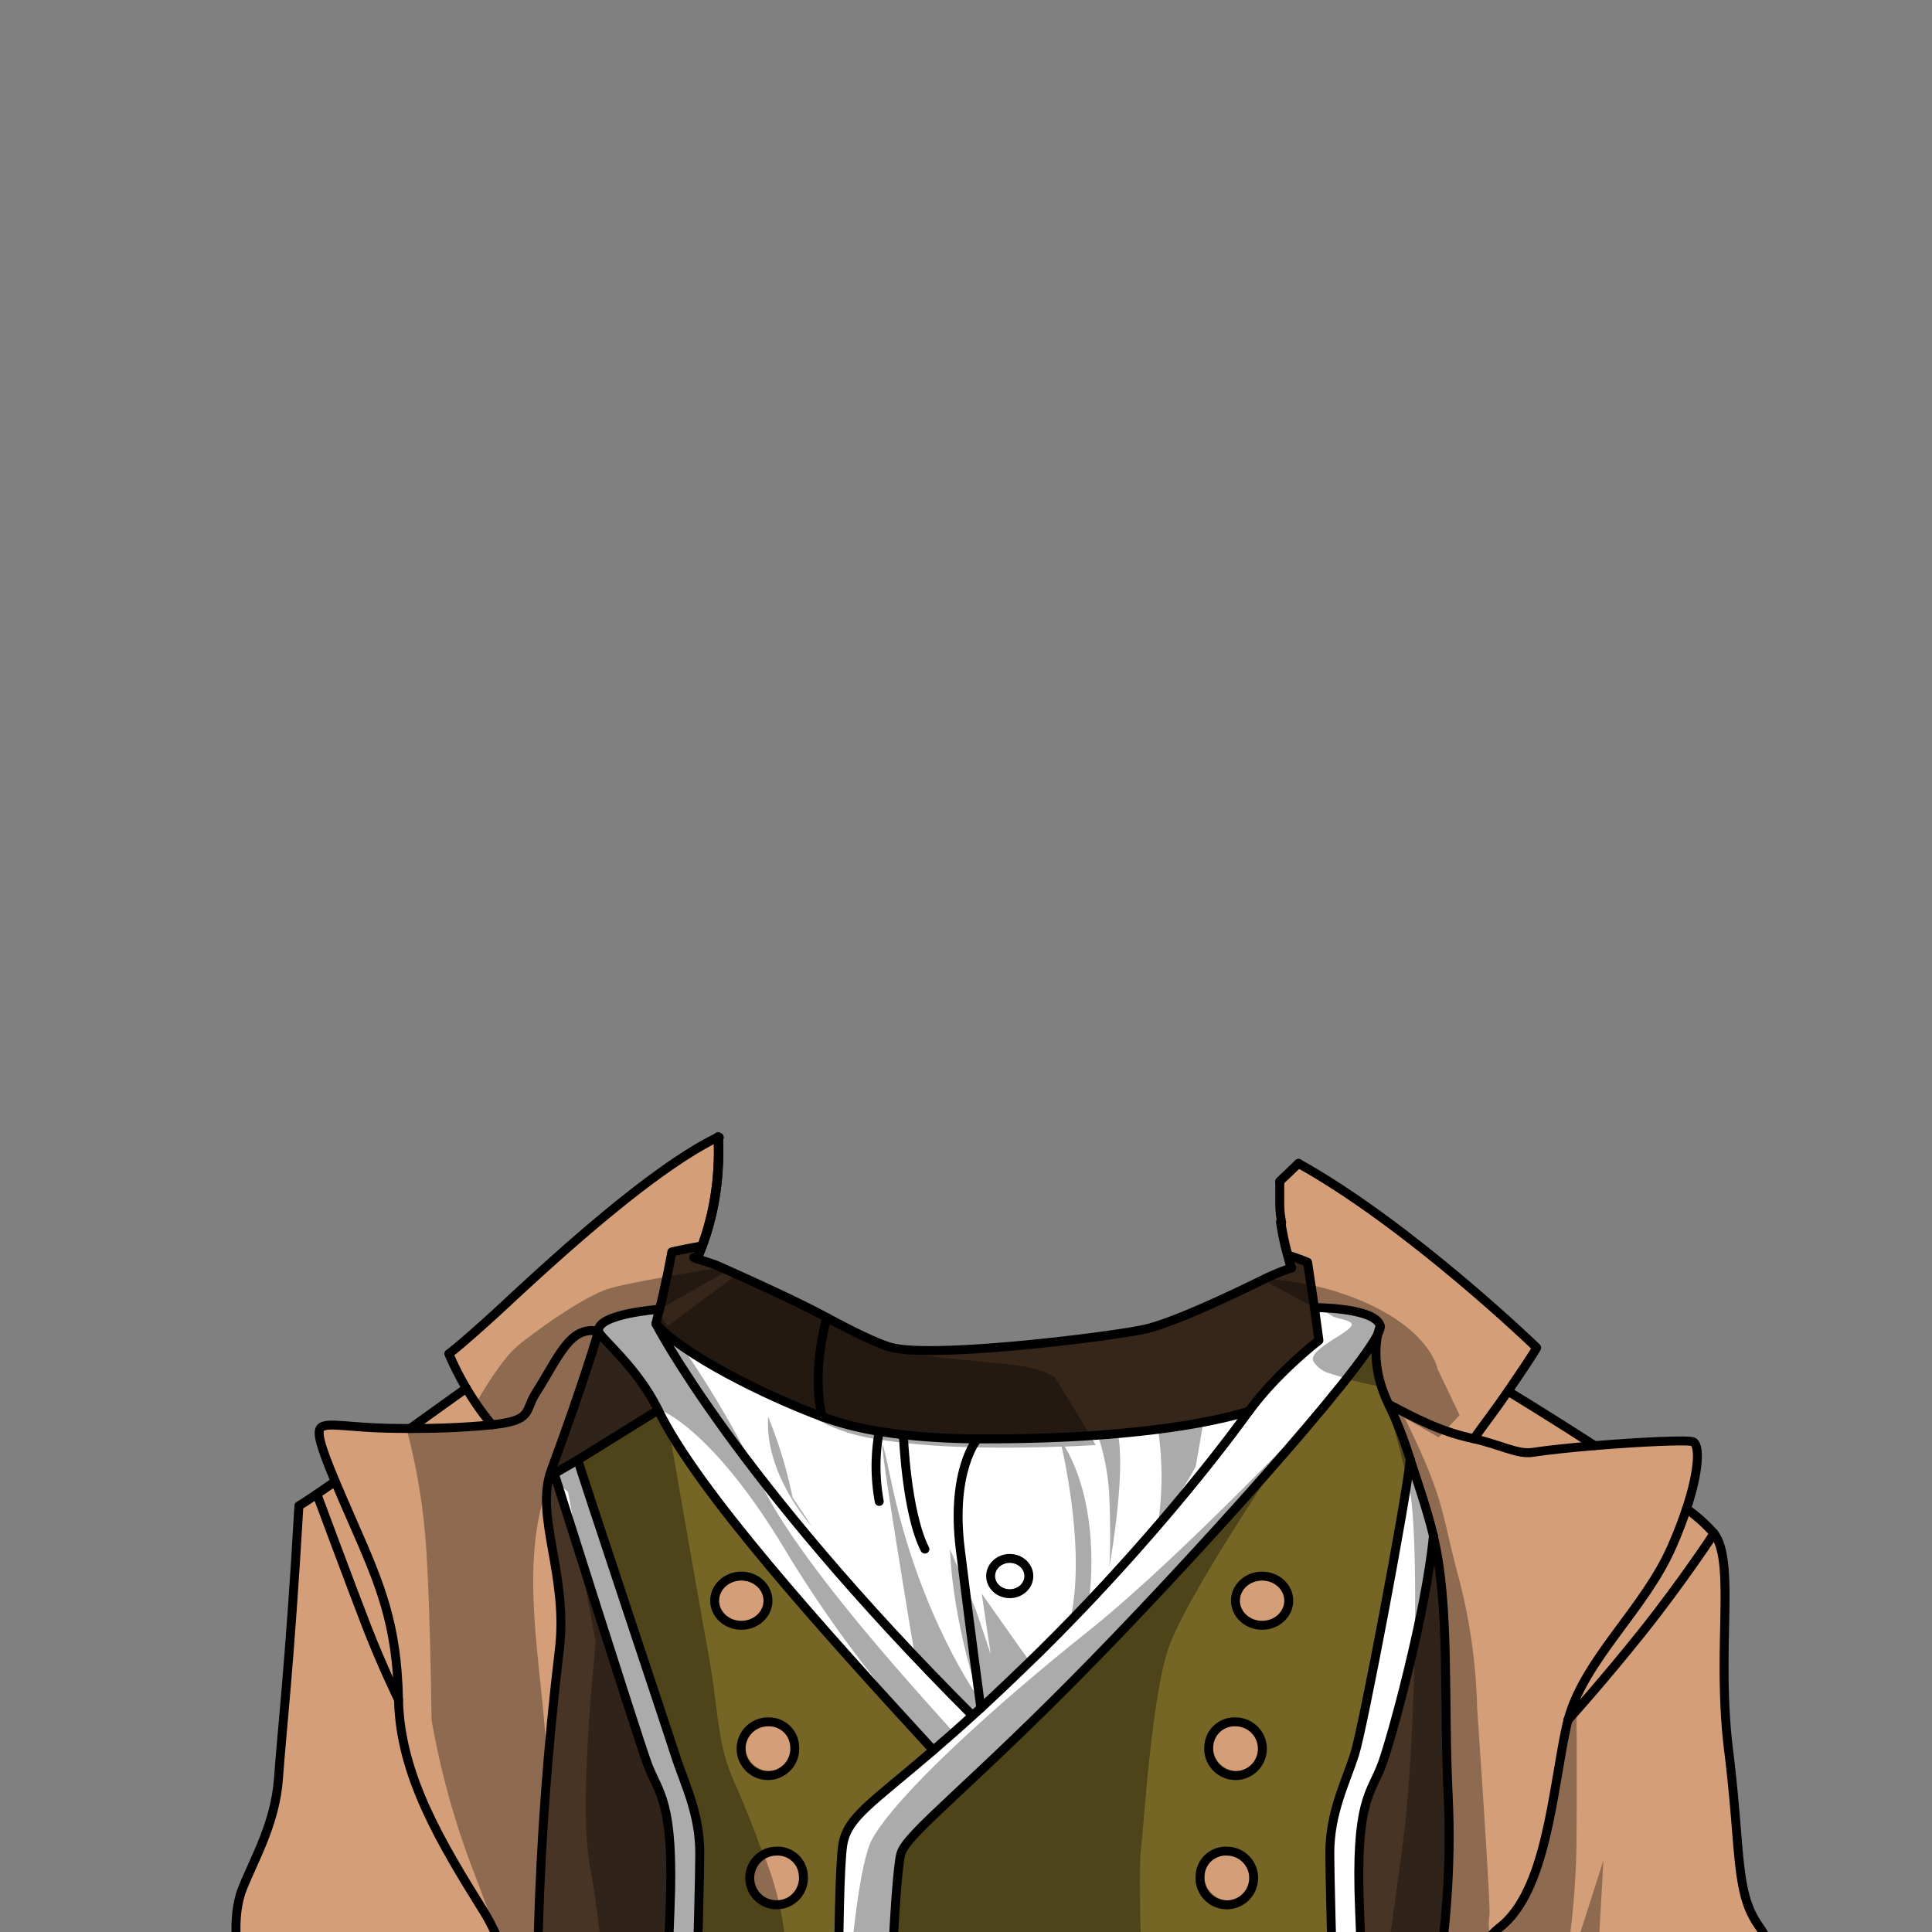 <svg xmlns="http://www.w3.org/2000/svg" xmlns:xlink="http://www.w3.org/1999/xlink" viewBox="0 0 432 432">
  <rect x="0" y="0" width="432" height="432" fill="#808080" stroke="none"/>
  <defs>
    <style>.GUNDAN_MONKEY_OUTFIT_MONKEY_OUTFIT_3_cls-1,.GUNDAN_MONKEY_OUTFIT_MONKEY_OUTFIT_3_cls-10,.GUNDAN_MONKEY_OUTFIT_MONKEY_OUTFIT_3_cls-11{fill:none;}.GUNDAN_MONKEY_OUTFIT_MONKEY_OUTFIT_3_cls-2{isolation:isolate;}.GUNDAN_MONKEY_OUTFIT_MONKEY_OUTFIT_3_cls-3{clip-path:url(#GUNDAN_MONKEY_OUTFIT_MONKEY_OUTFIT_3_clip-path);}.GUNDAN_MONKEY_OUTFIT_MONKEY_OUTFIT_3_cls-4{fill:#df9830;}.GUNDAN_MONKEY_OUTFIT_MONKEY_OUTFIT_3_cls-5{fill:#362519;}.GUNDAN_MONKEY_OUTFIT_MONKEY_OUTFIT_3_cls-6{fill:#fff;}.GUNDAN_MONKEY_OUTFIT_MONKEY_OUTFIT_3_cls-7{fill:#473425;}.GUNDAN_MONKEY_OUTFIT_MONKEY_OUTFIT_3_cls-8{fill:#756626;}.GUNDAN_MONKEY_OUTFIT_MONKEY_OUTFIT_3_cls-9{fill:#d49f78;}.GUNDAN_MONKEY_OUTFIT_MONKEY_OUTFIT_3_cls-10,.GUNDAN_MONKEY_OUTFIT_MONKEY_OUTFIT_3_cls-11{stroke:#000;stroke-linecap:round;stroke-linejoin:round;}.GUNDAN_MONKEY_OUTFIT_MONKEY_OUTFIT_3_cls-10{stroke-width:2px;}.GUNDAN_MONKEY_OUTFIT_MONKEY_OUTFIT_3_cls-11{stroke-width:2.09px;}.GUNDAN_MONKEY_OUTFIT_MONKEY_OUTFIT_3_cls-12{opacity:0.33;mix-blend-mode:multiply;}</style>
    <clipPath id="clip-path">
      <path class="GUNDAN_MONKEY_OUTFIT_MONKEY_OUTFIT_3_cls-1" d="M303.07,216.51a.8.8,0,0,1,.07.36.91.91,0,0,1-.65.82l-1.28.44c.07.9.15,1.73.26,2.51a65.28,65.28,0,0,1,9.95,6.19c.38.29,1.15.9,2,1.64.33.29.68.6,1,.91a.91.91,0,0,1,.11,1.15.89.89,0,0,1-.74.39h0a1,1,0,0,1-.35-.07,41.57,41.57,0,0,0-3.92-1.52l-.11,0c-.51-.17-1-.34-1.51-.48l-.44-.13-.52-.15a57.15,57.15,0,0,0-5.92-1.33l0,.14a146.6,146.6,0,0,0,15.83,6.06A102.31,102.31,0,0,0,329,236.46a66,66,0,0,0,11.45,1.17.89.89,0,0,1,.35,1.71,20.21,20.21,0,0,1-2.13.79A47.53,47.53,0,0,1,328.42,242l0,.14.26.1q.48.17,1,.39l.89.37.12,0,1,.42c.21.09.44.2.65.31s.71.33,1.08.53c1,.5,1.91,1,2.83,1.59l.13.08a4.53,4.53,0,0,1,.4.26l.71.46.6.41c.76.52,1.58,1.16,2.44,1.88l.15.12a3.76,3.76,0,0,1,.32.28c.34.29.72.64,1.09,1l.43.42c.11.1.21.21.31.32a3.5,3.5,0,0,1,.37.39c.17.17.35.36.52.56s.28.3.44.49c.73.86,1.39,1.73,2,2.64.16.22.32.46.47.71l.08.12.28.47a31.6,31.6,0,0,1,1.53,2.88c.09.23.18.43.3.68s.31.78.49,1.24l0,.11c.09.24.18.49.27.76,0,0,0,.08,0,.14s.14.84.26,2.06c1.19,1.64,2.28,3.3,3.24,4.94,9.54,16.31,11.44,39.67,4.73,58.13a55,55,0,0,1-17.93,25c-1.11.85-2.28,1.66-3.57,2.47a37.52,37.52,0,0,1-14.55,5.38q-.76.11-1.56.18h-.1l-.41,0c-.74.06-1.5.09-2.27.09h-.59c-.51,0-1,0-1.57-.05s-1.37-.09-2.15-.18a36.5,36.5,0,0,1-4.27-.79l-.13,0-.35-.1a40,40,0,0,1-12.72-5.89,51.47,51.47,0,0,1-16.93-20.07.89.89,0,0,1,.41-1.19.9.9,0,0,1,1.2.41A49.64,49.64,0,0,0,296.65,352a39.14,39.14,0,0,0,12.46,3c.67,0,1.37.08,2.08.08.4,0,.8,0,1.19,0l.63,0c8.33-.49,16.63-4.53,23.36-11.38a47.91,47.91,0,0,0,8.93-12.74,31.09,31.09,0,0,0,.55-11.57c-.07-.54-.16-1.08-.25-1.6a50.87,50.87,0,0,0-5.57-15.1,77.07,77.07,0,0,0-9.13-13.39l-.13.07c.5,1.57.91,3,1.24,4.45.25,1.06.47,2.18.68,3.34a51.32,51.32,0,0,1,.36,16.08v.16c-.14,1-.35,2.16-.63,3.42l-.06.27c-.07.29-.14.56-.21.83a1.05,1.05,0,0,1-.71.68s0,.08,0,.11v-.07l-.06-.06h-.07a.64.64,0,0,1-.24,0,.85.85,0,0,1-.54-.42.93.93,0,0,1-.06-.74c0-.18.09-.36.12-.55a29.65,29.65,0,0,0-2.19-7.72,44.57,44.57,0,0,0-5.79-9.54c-.85-1.11-1.71-2.15-2.53-3.1l-.45-.52a65.33,65.33,0,0,0-10.8-9.73,57,57,0,0,0-6.14-3.82l-.09.11a40.21,40.21,0,0,1,4.29,5.46c.31.47.6.94.88,1.43.05.07.2.37.2.37.13.23.26.47.39.74a20.07,20.07,0,0,1,.86,2,28,28,0,0,1,1.5,5.08,4.64,4.64,0,0,1,.11.65,12.65,12.65,0,0,1,.16,1.88c0,5.4-3.67,9.4-9.78,15.35a.89.89,0,0,1-1.25,0,.9.9,0,0,1,0-1.25,26.8,26.8,0,0,0,5.92-8.79,14.43,14.43,0,0,0,.26-9.92A18,18,0,0,0,305,293a20.63,20.63,0,0,0-1.35-2.2l-.06-.09c-.28-.39-.59-.81-.92-1.22a4.19,4.19,0,0,0-.26-.33,38.31,38.31,0,0,0-6.88-6.31,60.12,60.12,0,0,0-6.66-4.2l-.17-.09c-.85-.47-1.78-.95-3.12-1.62a48,48,0,0,1-7.57-1l-.14,0,.06.13c4.13,10.13,5.22,19.61,3.22,28.22a35.6,35.6,0,0,1-1,3.51,33.59,33.59,0,0,1-1.56,3.75.9.9,0,0,1-.81.5,1,1,0,0,1-.37-.08.89.89,0,0,1-.45-1.16,27.46,27.46,0,0,0,1.71-6.08c2.47-15.42-8-30.58-9.27-32.28l-.69-.5-.5-.43a2.76,2.76,0,0,1-.27-.23l-.18-.16c-.23-.23-.46-.46-.66-.68s-.47-.54-.68-.81a10.14,10.14,0,0,1-.83-1.27l-.05-.07-.06.06c-.84.68-1.6,1.25-2.37,1.77a32.27,32.27,0,0,1-4.89,2.82,22.79,22.79,0,0,1-9.63,2.3c-1.12,0-2.13,0-3-.06-1.71-.06-3.31-.18-4.76-.34a63.9,63.9,0,0,1-6.91-1.08A57.83,57.83,0,0,1,227.8,272c-1.65-.57-3.21-1.21-4.73-1.88a16.8,16.8,0,0,1-3.19,2.31c-1.5,1.66-14.59,16.65-11.49,32.24a24.17,24.17,0,0,0,2.11,6,.91.91,0,0,1-.36,1.19.86.86,0,0,1-.44.12.91.91,0,0,1-.77-.44,30,30,0,0,1-3.23-7.34c-2.47-8.58-1.12-18.09,4-28.26l.06-.13-.14,0a71.42,71.42,0,0,1-9.79,1.08,93.26,93.26,0,0,0-11.14,5.21c-.44.24-.87.48-1.29.73-5.55,3.26-9.51,6.68-11.79,10.17-4.42,6.77-2.28,13.86,6.35,21.07a.9.9,0,0,1,.12,1.24.94.94,0,0,1-.7.34.87.87,0,0,1-.55-.2c-11.48-9-14.79-12.78-10-23.08a21,21,0,0,1,1.82-3.08,40,40,0,0,1,6.59-7l-.08-.12a77,77,0,0,0-25.43,17.47,43.65,43.65,0,0,0-7.19,9.55,24.86,24.86,0,0,0-2.75,7.82l0,.08h0l-.09,0-.05.15a.78.78,0,0,1-.13.18.5.5,0,0,1-.07.08.85.85,0,0,1-.17.12l-.1.05-.16,0a.31.31,0,0,1-.15,0h-.07l-.12,0a1.09,1.09,0,0,1-.31-.13,1,1,0,0,1-.24-.23.92.92,0,0,1-.15-.3l-.06-.21a41.34,41.34,0,0,1-.35-19.73,47,47,0,0,1,2.59-8.32l-.12-.08a77.62,77.62,0,0,0-12,14,45.25,45.25,0,0,0-6.92,15.07c-.11.52-.22,1.05-.31,1.64a24.82,24.82,0,0,0,.68,11.42,49.09,49.09,0,0,0,12,13.42l0-.06,0,.14a50.32,50.32,0,0,0,29.08,10.72c.49,0,1,0,1.46,0a57.51,57.51,0,0,0,18.3-3.15,54.23,54.23,0,0,0,20.28-19.36.9.9,0,0,1,.77-.43.93.93,0,0,1,.46.12.88.88,0,0,1,.4.56.83.83,0,0,1-.1.67,56,56,0,0,1-21,20,57.78,57.78,0,0,1-9.55,4.19l-1.19.39-.33.1-.13,0c-1.57.48-3.18.88-4.78,1.21l-.7.13-.25.05-1,.17-.21,0c-.41.07-.85.15-1.28.2s-1.06.14-1.61.2l-1.41.13-.14,0h-.11c-1.16.09-2.31.14-3.42.15h-.54l-1.63,0-1,0-.47,0-1.77-.15c-.6-.05-1.19-.12-1.79-.2l-.15,0c-.52-.08-1.06-.15-1.6-.25l-1.09-.19-.2,0-.68-.14c-.52-.1-1.05-.22-1.56-.35l-.12,0a10.56,10.56,0,0,0-1.32-.26l.09-1.06h-.15v.06l-.22.86c-.55-.16-1.1-.32-1.65-.5s-1-.31-1.5-.49l-.28-.1-.43-.15-.36-.13-.66-.24-1.62-.65c-.46-.19-.93-.39-1.4-.61s-1.1-.49-1.65-.76l-.37-.18c-.57-.29-1.16-.59-1.74-.91l-.32-.18c-.3-.16-.61-.32-.9-.5-1-.6-2-1.17-2.86-1.75s-1.48-1-2.21-1.51c-.95-.67-1.91-1.41-2.93-2.25l-.79-.65-1.06-.94c-.55-.48-1.05-.94-1.53-1.41s-.77-.75-1.15-1.13l-.55-.57-.28-.3L120,342c-.17-.18-.34-.36-.49-.55l-.07-.07-.08-.12h0l-.07-.1c-.53-.59-1-1.18-1.5-1.79-.33-.39-.65-.8-1-1.22l-.11,0V338l-.09-.12c-.1-.13-.18-.25-.26-.37s-.42-.54-.63-.85l-.42-.59c-.36-.53-.73-1.08-1.07-1.62s-.64-1-1-1.54l-.18-.32c-.21-.36-.42-.71-.61-1.08-.08-.12-.38-.67-.38-.67a.53.53,0,0,1-.06-.13l-.33-.61-.16-.31-.21-.41-.06-.13c-.3-.59-.59-1.19-.86-1.8a58.17,58.17,0,0,1-4.92-26.72c0-1.19.16-2.47.31-3.9.2-1.68.42-3.17.69-4.55a57.78,57.78,0,0,1,9.82-23.09c.33-.45.66-.89,1-1.33s.55-.7.84-1.05.81-1,1.23-1.47l.94-1.09c.15-1.15.3-2,.31-2a.58.58,0,0,1,.06-.17c.2-.48.42-.95.65-1.42s.34-.68.55-1l0-.09a27.1,27.1,0,0,1,2-3c.17-.24.36-.48.55-.72.42-.54.9-1.1,1.52-1.77l.23-.24c.39-.41.81-.83,1.24-1.23.2-.2.43-.41.66-.61s.37-.32.58-.5c.45-.4.94-.78,1.43-1.16l.09-.07c.18-.14.37-.29.56-.42a47.75,47.75,0,0,1,10-5.54l1.34-.53.1,0,.57-.21.18-.07,1.15-.41.65-.21a6.48,6.48,0,0,1,.62-.2c.4-.14.81-.27,1.22-.39l.24-.07V242l-2-.15h-.16a65.83,65.83,0,0,1-10.46-1.64l-.15,0c-.87-.23-1.72-.49-2.5-.77a.89.89,0,0,1,.29-1.73,102.5,102.5,0,0,0,14.3-1.17c4.79-.71,9.89-1.75,15.15-3.07,6.34-1.6,13.15-3.69,19.69-6.06l0-.14c-1.43.18-3,.44-4.87.8a77.64,77.64,0,0,0-9.57,2.43l-.3.09h0l-1,.34a.87.87,0,0,1-.32.06.89.89,0,0,1-.52-1.6c1-.75,2-1.47,3-2.13a92.83,92.83,0,0,1,16.91-8.12l.22-.09-5.47-1.28a.88.88,0,0,1-.69-.84.89.89,0,0,1,.63-.88,34.73,34.73,0,0,1,9.14-1.07h1.09L139.5,117-6.93,133V442.5H445V120.86Z" />
    </clipPath>
  </defs>
  <g class="GUNDAN_MONKEY_OUTFIT_MONKEY_OUTFIT_3_cls-2">
    <g id="Outfit">
      <g class="GUNDAN_MONKEY_OUTFIT_MONKEY_OUTFIT_3_cls-3">
        <path class="GUNDAN_MONKEY_OUTFIT_MONKEY_OUTFIT_3_cls-4" d="M282.21,352.41a5.52,5.52,0,1,0,6,5.51A5.75,5.75,0,0,0,282.21,352.41Z" />
        <path class="GUNDAN_MONKEY_OUTFIT_MONKEY_OUTFIT_3_cls-4" d="M276.25,385a5.52,5.52,0,1,0,6,5.5A5.74,5.74,0,0,0,276.25,385Z" />
        <path class="GUNDAN_MONKEY_OUTFIT_MONKEY_OUTFIT_3_cls-4" d="M274.3,413.92a5.52,5.52,0,1,0,6,5.51A5.75,5.75,0,0,0,274.3,413.92Z" />
        <path class="GUNDAN_MONKEY_OUTFIT_MONKEY_OUTFIT_3_cls-4" d="M173.67,413.92a5.52,5.52,0,1,0,6,5.51A5.75,5.75,0,0,0,173.67,413.92Z" />
        <path class="GUNDAN_MONKEY_OUTFIT_MONKEY_OUTFIT_3_cls-4" d="M177.69,390.52a6,6,0,1,0-6,5.51A5.74,5.74,0,0,0,177.69,390.52Z" />
        <ellipse class="GUNDAN_MONKEY_OUTFIT_MONKEY_OUTFIT_3_cls-4" cx="165.76" cy="357.92" rx="5.96" ry="5.5" />
        <ellipse class="GUNDAN_MONKEY_OUTFIT_MONKEY_OUTFIT_3_cls-4" cx="225.78" cy="352.41" rx="4.27" ry="3.94" />
        <path class="GUNDAN_MONKEY_OUTFIT_MONKEY_OUTFIT_3_cls-5" d="M294.87,299.71s-9.45,7.27-15.61,15.81l-.59.18c-.13,0-.26.09-.4.12l-.43.13-.18.06-.28.07-.49.14-.79.22H276l-.79.2-.35.09h0l-.24.07-1.59.37-1.1.24c-.63.14-1.3.27-2,.41a2.41,2.41,0,0,0-.35.07l-.54.1-2.56.46-2.1.35-1.61.24-2.08.3-1.78.23c-1,.13-2.08.26-3.18.38-.35.05-.71.1-1.09.13-1.49.16-3.07.32-4.71.47h0l-4.21.33-2,.13-.22,0-1.41.08H242l-1,.07-.56,0-1.72.1-1.77.08c-3.61.16-7.48.27-11.59.31h-6.82a160.28,160.28,0,0,1-16.57-.92q-2.83-.33-5.39-.75a70.43,70.43,0,0,1-12.71-3.24h0c-1.27-.48-2.59-1-3.95-1.53l-.3-.12-.08,0h0l-.26-.11-.16-.07-1.62-.67c-.89-.37-1.78-.76-2.69-1.17s-1.81-.8-2.73-1.23h0c-2.28-1.05-4.56-2.17-6.79-3.31l-.68-.36-.25-.13-.73-.38c-.49-.26-1-.52-1.46-.79l-1.15-.63h0l-.25-.15-.22-.12-1.08-.62,0,0-.06,0s0,0-.05,0h0l0,0c-.36-.21-.72-.41-1.06-.62s-.39-.22-.58-.34l-.07-.05-.09-.06-.07,0c-.73-.44-1.45-.87-2.14-1.33-.13-.07-.25-.16-.38-.24l-.67-.44c-.26-.16-.5-.33-.76-.5l-1-.71c-.26-.17-.51-.35-.76-.54l-.06,0,0,0-.15-.11-1.06-.79h0s0,0,0,0h0c-.37-.3-.73-.59-1.07-.88l0,0,0,0c-.41-.35-.8-.69-1.17-1l-.57-.57,0,0-.24-.25,0,0h0l-.06-.07c-.12-.12-.23-.25-.34-.37v0h0c.14-.65.33-1.47.56-2.38.08-.29.16-.6.24-.91.38-1.43.76-3,1.11-4.59.06-.31.13-.62.2-.92s.12-.58.18-.85.14-.64.2-1c0,0,0-.05,0-.07.15-.68.27-1.32.38-1.9.41-2.06.67-3.49.67-3.49s2.31-.56,6.78-1.35c-.41,1.1-.81,2-1.16,2.81l4.14,1.39,1.31.58h0l1.49.66,1.93.87c5.48,2.46,14.49,6.61,20.15,9.67,5.44,2.93,10.9,5.64,14.24,6.64a1.1,1.1,0,0,0,.26.06c9.13,2.44,47.75-2.23,56.43-4.05,6.1-1.28,19.21-7.46,26.63-11.12l-.22-.12h.46c3.11-1.53,5.17-2.59,5.17-2.59l.9.09c-.3-1-.57-2-.8-2.86l.17,0,1,.33.87.3.93.33.09,0h0l0,0,.16,0c.79.3,1.17.47,1.17.47l.78,5.11.75,5Z" />
        <path class="GUNDAN_MONKEY_OUTFIT_MONKEY_OUTFIT_3_cls-6" d="M278.67,315.7c-.13,0-.26.09-.4.12l-.43.13-.18.06-.28.07-.49.14-.79.22H276l-.79.2-.12,0-.23.05h0l-.12,0-.12,0-1.59.37-1.1.24c-.63.14-1.3.27-2,.41l-.35.07-.54.1-2.56.46-2.1.35-1.61.24-2.08.3-1.78.23c-1,.13-2.08.26-3.18.38l-1.09.13c-1.49.16-3.07.32-4.71.47h0l-4.21.33-2,.13-.22,0-.56,0-.85,0H242l-1,.07-.56,0-1.72.1-1.77.08c-3.61.16-7.48.27-11.59.31h-6.82a160.28,160.28,0,0,1-16.57-.92q-2.83-.33-5.39-.75a70.43,70.43,0,0,1-12.71-3.24h0c-1.27-.48-2.59-1-3.95-1.53l-.37-.16h0l-.26-.11h0l-.16-.07-1.62-.67c-.89-.37-1.78-.76-2.69-1.17s-1.81-.8-2.73-1.23h0c-2.28-1.05-4.56-2.17-6.79-3.31l-.68-.37a1.42,1.42,0,0,1-.25-.12c-.25-.12-.49-.25-.73-.38-.49-.26-1-.52-1.46-.79l-1.15-.63h0c-.08-.05-.17-.09-.25-.15l-.22-.12-1.08-.62,0,0-.06,0s0,0-.05,0h0l0,0c-.36-.21-.72-.41-1.06-.62s-.39-.22-.58-.34l-.07-.05-.09-.06-.07,0c-.73-.44-1.45-.87-2.14-1.33-.13-.07-.25-.16-.38-.24l-.67-.44c-.26-.16-.5-.33-.76-.5l-1-.71c-.26-.17-.51-.35-.76-.54l-.06,0,0,0-.15-.11-1.06-.79h0l-.05,0c-.37-.3-.73-.59-1.07-.88l0,0,0,0c-.41-.35-.8-.69-1.17-1l-.57-.57,0,0-.24-.25,0,0h0l-.06-.07c-.12-.12-.23-.25-.34-.37h0c.07.14.36.7.89,1.63l.44.8,0,.06.3.5.31.55c.11.17.22.36.33.55v0l.37.62.79,1.31.08.12c.48.79,1,1.64,1.6,2.56.3.49.62,1,1,1.52l.37.58c1,1.56,2.16,3.29,3.44,5.17.53.78,1.08,1.58,1.66,2.41.32.47.66.95,1,1.44l1,1.48c.89,1.26,1.85,2.57,2.84,3.94.17.21.32.42.47.63l.6.82.62.82,1.25,1.69c.42.56.86,1.14,1.31,1.72l1.46,1.92h0l.16.21.89,1.15c.14.17.27.35.41.53l.05,0a.09.09,0,0,0,0,.05l.21.27.21.27.83,1.06c.41.53.83,1.06,1.25,1.58l.14.17.47.6.5.63c.56.7,1.11,1.39,1.69,2.09l.23.28c.09.12.19.23.29.35.74.93,1.51,1.87,2.3,2.82.16.19.31.39.47.57l.36.43,1.35,1.63c.87,1,1.74,2.08,2.64,3.14,1.33,1.55,2.69,3.14,4.1,4.76.59.68,1.2,1.38,1.83,2.08s1.23,1.41,1.86,2.12l1.1,1.23,1.43,1.6q4.59,5.12,9.72,10.55l.25.26.19.21c1.18,1.26,2.4,2.54,3.64,3.82.8.83,1.59,1.66,2.4,2.49q3.65,3.77,7.55,7.67l1.88-1.7c4-3.69,8.52-8,13.55-12.93,2.48-2.45,4.93-4.93,7.31-7.4.85-.88,1.7-1.76,2.53-2.64s1.68-1.76,2.49-2.64l2-2.11c.16-.18.32-.34.47-.52l2-2.21h0l.84-.93,1.64-1.81,1.61-1.81c1.14-1.27,2.24-2.53,3.33-3.79.67-.75,1.32-1.51,2-2.26l.88-1,1.48-1.72.38-.46c1.33-1.55,2.6-3.09,3.83-4.6.49-.58,1-1.15,1.42-1.72.25-.31.51-.62.76-.94,3.19-3.94,6.07-7.64,8.57-11,.16-.21.31-.42.48-.62s.3-.42.46-.62l1.93-2.66Zm-132-19.63h0v0Zm79.1,52.41a3.95,3.95,0,1,0,4.26,3.93A4.11,4.11,0,0,0,225.78,348.48Z" />
        <path class="GUNDAN_MONKEY_OUTFIT_MONKEY_OUTFIT_3_cls-6" d="M293.91,292.38l1,7.33s-9.46,7.27-15.61,15.81c-9.5,13.2-26.51,33.84-46.38,53.48-5,5-9.54,9.24-13.56,12.93-.64.58-1.26,1.16-1.88,1.7C164.28,330.47,146.67,296,146.67,296c.18-.88.46-2,.81-3.29,0,0-14.11,1-13.65,4.91.16,1.34,8.6,7.88,13.34,17.63,8.74,18,36.46,48.78,61.52,76.07-14,12-19.27,15-20.24,21.12-1.41,8.84-.94,65.17-.94,65.17l-.08,3.55h12.36l-.52-3.55c-1.24-14.25.78-58.59,2.18-63.2s15.53-15,43.12-43.29,65.1-70.55,64.05-74.68S293.91,292.38,293.91,292.38Z" />
        <path class="GUNDAN_MONKEY_OUTFIT_MONKEY_OUTFIT_3_cls-6" d="M315.34,326.38c-1.11,10-10.58,60-12.42,65.82-2.07,6.47-5.57,13.1-5.57,22.17s1.74,66.83,1.74,66.83h6.32s-.35-29.12-1.4-54,2.63-26.06,5.09-32.86c2-5.68,9.71-33.45,11.42-50.88h0C319.13,337.59,316.69,330.61,315.34,326.38Z" />
        <path class="GUNDAN_MONKEY_OUTFIT_MONKEY_OUTFIT_3_cls-6" d="M129.22,326.44l-5.28,3.07s18.32,58,20.78,64.79,6.13,7.93,5.09,32.86-1.41,54-1.41,54h6.31s1.76-57.77,1.76-66.83-3.51-15.7-5.57-22.17S129.33,327.4,129.22,326.44Z" />
        <path class="GUNDAN_MONKEY_OUTFIT_MONKEY_OUTFIT_3_cls-7" d="M147.17,315.29l-17.95,11.14h0l-5.28,3.07-.69-.74c7.69-20.87,10.58-31.11,10.58-31.11C134,299,142.43,305.54,147.17,315.29Z" />
        <path class="GUNDAN_MONKEY_OUTFIT_MONKEY_OUTFIT_3_cls-8" d="M315.35,326.38c-.26-.83-.53-1.63-.79-2.38-.32-1-.64-1.87-.95-2.71-.1-.26-.19-.52-.3-.78s-.14-.38-.21-.56l-.09-.23c0-.11-.08-.22-.13-.33l-.16-.4c-.11-.28-.23-.55-.34-.83s-.12-.25-.17-.38l-.3-.71-.09-.2a.54.54,0,0,1-.05-.11c-.22-.49-.43-1-.66-1.44s-.41-.89-.62-1.33l-.32-.68c-.1-.23-.2-.45-.29-.67s-.19-.45-.27-.66-.18-.43-.26-.65v0c-.1-.28-.2-.55-.29-.82,0,0,0,0,0,0-.12-.34-.22-.67-.32-1a2.76,2.76,0,0,1-.08-.27c-.17-.6-.32-1.19-.44-1.76,0-.24-.1-.47-.14-.7a5.16,5.16,0,0,1-.09-.52c0-.12,0-.23-.05-.34-.06-.4-.11-.78-.15-1.16s-.07-.77-.09-1.15c0-.55,0-1.07,0-1.57,0-.15,0-.3,0-.44l0-.64,0-.3c0-.45.09-.86.14-1.24,0-.18.05-.34.08-.49l.06-.27c0-.11.05-.23.07-.34v0c0,.09-.09.17-.14.26l-.24.45c-.09.17-.2.35-.31.53a69.41,69.41,0,0,1-4.19,6l-.32.43c-.55.72-1.13,1.48-1.76,2.27-1.19,1.52-2.51,3.16-3.94,4.9l0,.05-.05.05c-4.68,5.7-10.47,12.42-16.8,19.53-.08.09-.16.19-.25.28l-2.58,2.9-.19.21c-2.59,2.88-5.24,5.81-7.94,8.74a2.52,2.52,0,0,1-.27.3c-1.17,1.29-2.35,2.56-3.55,3.85q-.87,1-1.77,1.92l-3.15,3.39c-5.47,5.86-10.91,11.56-16,16.79-27.59,28.26-41.71,38.68-43.12,43.29s-3.42,48.95-2.19,63.2l.52,3.55h99.31s-1.75-57.77-1.75-66.83,3.5-15.7,5.57-22.17l.1-.34c.07-.22.14-.47.21-.76s.16-.65.25-1c0-.19.1-.39.14-.6.1-.42.21-.87.32-1.36l.35-1.55c.58-2.68,1.29-6.09,2.05-9.92.06-.31.13-.62.19-.95,1.27-6.35,2.69-13.76,4-20.93.07-.4.15-.8.22-1.2,1-5.67,2-11.13,2.81-15.76.17-1,.33-1.89.47-2.77.09-.56.18-1.11.27-1.64.14-.84.26-1.62.38-2.36v0h0v0C315,329.05,315.23,327.47,315.35,326.38Z" />
        <path class="GUNDAN_MONKEY_OUTFIT_MONKEY_OUTFIT_3_cls-8" d="M199.31,381.1c-1.31-1.44-2.63-2.89-3.93-4.34q-2.44-2.68-4.84-5.37c-.81-.9-1.61-1.79-2.4-2.69-1.81-2-3.59-4-5.36-6.06l-1-1.19c-.41-.47-.81-.94-1.23-1.41-1.5-1.73-3-3.44-4.42-5.14-.55-.65-1.11-1.29-1.64-1.93-.16-.18-.3-.34-.44-.52-1.82-2.14-3.57-4.25-5.28-6.33l-2-2.45c-.65-.8-1.29-1.61-1.92-2.41-2.85-3.58-5.5-7-7.87-10.33-.8-1.09-1.56-2.17-2.28-3.22-1.31-1.88-2.5-3.7-3.57-5.43-.14-.21-.27-.44-.41-.65s-.39-.65-.58-1l-.9-1.56c-.17-.29-.33-.59-.49-.88l0,0c-.56-1-1.08-2-1.53-2.91l-17.95,11.14h0c.11,1,19.64,59.34,21.68,65.76s5.57,13.1,5.57,22.17-1.76,66.83-1.76,66.83h32.72s0-.13,0-.39l.07-3.16v-.07c0-.15,0-.57,0-1.22,0-1.21,0-3.2,0-5.74h0c0-5.44,0-13.43,0-21.79,0-.57,0-1.14,0-1.71,0-3.14,0-6.29.07-9.39,0-.28,0-.55,0-.83l0-2.49c0-1.09,0-2.18.05-3.23,0-.13,0-.27,0-.41,0-.65,0-1.3,0-1.93,0-.18,0-.37,0-.55,0-.51,0-1,0-1.51v-.19c0-.74,0-1.45.05-2.16,0-.46,0-.91,0-1.37s0-.81,0-1.2c0-1.06.08-2.06.12-3l0-.71,0-.53c0-.35,0-.7.05-1s0-.48.05-.71,0-.37,0-.54c0-.34,0-.67.07-1s0-.45.06-.65.05-.41.07-.59.06-.47.09-.66c1-6.13,6.22-9.11,20.25-21.13C205.59,388,202.44,384.56,199.31,381.1Z" />
        <path class="GUNDAN_MONKEY_OUTFIT_MONKEY_OUTFIT_3_cls-7" d="M323.85,401.58c-1.06-21.88.43-42.53-3.33-58.16-1.71,17.43-9.37,45.2-11.42,50.88-2.46,6.8-6.14,7.93-5.09,32.86s1.4,54,1.4,54h14.71v-6.68C317.31,456.18,325.49,435.24,323.85,401.58Z" />
        <path class="GUNDAN_MONKEY_OUTFIT_MONKEY_OUTFIT_3_cls-8" d="M308.61,296.48a3.85,3.85,0,0,0-.16.44l0,.09c-.05.16-.11.36-.17.59,0,.08-.05.18-.07.29a.94.94,0,0,0,0,.16c0,.07,0,.14,0,.22h0a2.56,2.56,0,0,0,.11-.24c0-.09.08-.17.11-.25a3.26,3.26,0,0,0,.2-.53,1.65,1.65,0,0,0,.08-.32A1,1,0,0,0,308.61,296.48Z" />
        <path class="GUNDAN_MONKEY_OUTFIT_MONKEY_OUTFIT_3_cls-9" d="M274.3,413.92a5.52,5.52,0,1,0,6,5.51A5.75,5.75,0,0,0,274.3,413.92Z" />
        <path class="GUNDAN_MONKEY_OUTFIT_MONKEY_OUTFIT_3_cls-9" d="M276.24,385a5.52,5.52,0,1,0,6,5.5A5.74,5.74,0,0,0,276.24,385Z" />
        <ellipse class="GUNDAN_MONKEY_OUTFIT_MONKEY_OUTFIT_3_cls-9" cx="282.21" cy="357.91" rx="5.96" ry="5.5" />
        <path class="GUNDAN_MONKEY_OUTFIT_MONKEY_OUTFIT_3_cls-9" d="M171.59,356.76a3.79,3.79,0,0,0-.14-.48,5.25,5.25,0,0,0-.47-1l0,0a.17.17,0,0,0,0-.05l-.23-.33a4.7,4.7,0,0,0-.35-.43,2.47,2.47,0,0,0-.28-.28l-.21-.19a5.31,5.31,0,0,0-.71-.54l-.42-.25-.46-.22a5.85,5.85,0,0,0-1.78-.47l-.16,0a5.63,5.63,0,0,0-.58,0,5.75,5.75,0,0,0-6,5.5,5.44,5.44,0,0,0,0,.57,5.11,5.11,0,0,0,.41,1.51,4.11,4.11,0,0,0,.21.42,1.75,1.75,0,0,0,.16.27,4,4,0,0,0,.39.53.44.44,0,0,0,.08.11,4.19,4.19,0,0,0,.46.48c.14.13.29.24.43.36a6.18,6.18,0,0,0,2,1l.32.08.1,0,.26.05.17,0a3.05,3.05,0,0,0,.41.05,4.36,4.36,0,0,0,.51,0,5.75,5.75,0,0,0,6-5.51A5.48,5.48,0,0,0,171.59,356.76Z" />
        <path class="GUNDAN_MONKEY_OUTFIT_MONKEY_OUTFIT_3_cls-9" d="M171.72,385a5.52,5.52,0,1,0,6,5.5A5.74,5.74,0,0,0,171.72,385Z" />
        <path class="GUNDAN_MONKEY_OUTFIT_MONKEY_OUTFIT_3_cls-9" d="M173.67,413.92l-.5,0h0l-.18,0-.48.06-.56.14-.46.15a3,3,0,0,0-.36.15l-.34.16a6.2,6.2,0,0,0-1.08.73l-.07.06s0,0,0,0a.12.12,0,0,0-.05.05,2.18,2.18,0,0,0-.22.21,3.57,3.57,0,0,0-.45.51l-.14.18a1,1,0,0,0-.14.22,3.21,3.21,0,0,0-.19.31,2.06,2.06,0,0,0-.17.33,1.17,1.17,0,0,0-.05.11c-.06.15-.12.29-.17.45a1.58,1.58,0,0,0-.09.31l-.06.27a2.25,2.25,0,0,0-.06.36.88.88,0,0,0,0,.16,4.36,4.36,0,0,0,0,.51,5.74,5.74,0,0,0,6,5.5h.38l.48-.05.32-.05h0a5.33,5.33,0,0,0,1.12-.32,2.48,2.48,0,0,0,.37-.17l.17-.07.27-.16a3.37,3.37,0,0,0,.32-.19,3.2,3.2,0,0,0,.55-.42l.29-.26s0,0,0,0,.17-.17.26-.25l.18-.22a4.22,4.22,0,0,0,.27-.36.25.25,0,0,0,.05-.08l.17-.25.16-.31.15-.33c.05-.12.09-.23.13-.34a4.19,4.19,0,0,0,.14-.47,5.67,5.67,0,0,0,.13-1.17A5.75,5.75,0,0,0,173.67,413.92Z" />
        <path class="GUNDAN_MONKEY_OUTFIT_MONKEY_OUTFIT_3_cls-7" d="M123.94,329.51l-.69-.74c-3.76,10.2,3.82,23.38,1.83,40-5.37,44.8-5.83,85.22-3.75,104.74.62,4,.94,6.6.94,6.6v1.07H148.4s.35-29.12,1.41-54-2.64-26.06-5.09-32.86S123.94,329.51,123.94,329.51Z" />
        <path class="GUNDAN_MONKEY_OUTFIT_MONKEY_OUTFIT_3_cls-9" d="M160.81,254.32l-.19.26c0,.09,0,.16,0,.24a62,62,0,0,1-.06,6.43,61.34,61.34,0,0,1-1.42,10.12c-.2.85-.4,1.64-.61,2.41s-.4,1.46-.61,2.12l-.09.27c-.11.35-.22.7-.34,1-.17.5-.34,1-.5,1.42-4.47.79-6.78,1.35-6.78,1.35l-.29,1.58c-.05.24-.1.52-.16.81,0,.08,0,.17-.05.26s-.05.27-.08.41l-.09.43c-.11.58-.23,1.22-.38,1.9,0,0,0,0,0,.07-.06.32-.13.63-.2,1s-.12.56-.18.85-.14.61-.2.92c-.35,1.57-.73,3.16-1.11,4.59h-.3c-.19,0-.48,0-.83.09h-.13l-.91.1-.82.1-.74.1-1.2.19c-.41.06-.83.14-1.25.22-.72.15-1.45.31-2.15.48h0l-.13,0-.59.17c-.24.06-.46.13-.69.21h0c-.13,0-.26.08-.38.12a11.22,11.22,0,0,0-1.47.61,5.79,5.79,0,0,0-1.16.74,3.85,3.85,0,0,0-.3.27,1.82,1.82,0,0,0-.55,1.23h0a1.09,1.09,0,0,0,0,.18.32.32,0,0,0,0,.06s0,.11-.06.21-.14.5-.27.91c-.07.22-.14.47-.22.75l-.06.18a0,0,0,0,0,0,0c0,.09-.05.18-.08.28a.74.74,0,0,1,0,.14l-.31,1,0,.1c0,.15-.09.31-.15.46a1.27,1.27,0,0,1-.07.24l-.75,2.37-.54,1.63c-.09.28-.18.56-.28.85-.39,1.2-.82,2.5-1.31,3.93-.11.31-.21.64-.32,1s-.12.38-.19.57c-.15.44-.32.9-.48,1.37-.11.32-.23.65-.34,1-.67,1.91-1.39,4-2.2,6.24l-.7,2-.11.3c-.21.57-.41,1.16-.63,1.75l-.77,2.12,0,0c-.19.55-.4,1.11-.62,1.68s-.32,1-.45,1.43c0,.05,0,.11,0,.15-.1.42-.19.83-.26,1.25a0,0,0,0,0,0,0c0,.25-.09.51-.12.77a.68.68,0,0,0,0,.14c0,.23-.06.47-.07.71s0,.27,0,.41,0,.52,0,.78,0,.64,0,1c0,9.1,4.47,20.14,2.88,33.39q-.25,2.08-.48,4.14c-.13,1.12-.25,2.24-.37,3.35,0,.25-.06.49-.08.74-.13,1.16-.25,2.31-.37,3.47-.28,2.76-.56,5.5-.81,8.21-.1,1.08-.19,2.15-.28,3.23-.22,2.51-.42,5-.61,7.44l-.06.85c-.33,4.35-.6,8.6-.84,12.75-.16,2.8-.29,5.54-.41,8.22-.06,1.14-.11,2.27-.16,3.39-.06,1.81-.12,3.59-.18,5.33-.13,4.4-.21,8.62-.23,12.62,0,.29,0,.58,0,.87q0,3.83,0,7.35c0,.52,0,1,0,1.54s0,1.15,0,1.7,0,1.2,0,1.78c0,2.13.12,4.17.2,6.1h0c0,.56.06,1.1.08,1.63.05.92.1,1.82.16,2.69,0,.66.08,1.3.13,1.93.07.93.14,1.84.21,2.71s.17,1.83.26,2.69c.26,2.58.58,4.79.93,6.6v1.07H51.92s3.52-16,3.17-22.82-1.76-20.55-1.76-20.55-1.76-8.9.87-15.54,7.37-14.56,8.07-24.75,2.46-24.6,4.57-60.85c.75-.44,2.16-1.35,4-2.6L75,331.25c-3.35-8-4.37-11.46-3-12.2,1.75-1,6.32.15,15.08.32,1,0,2.29,0,3.79,0h.91l.06-.05h0l1-.68c.61-.44,1.23-.87,1.83-1.31,3.22-2.3,6.1-4.37,8.25-5.93.23-.15.46-.32.67-.47l.77-.56a66.33,66.33,0,0,1-3.91-7.72s1.59-1,9.83-8.47c.23-.2.47-.44.74-.68l.41-.38,2.42-2.24.56-.52,1.8-1.65.64-.6c1.09-1,2.27-2.08,3.5-3.21l1.49-1.34c5.64-5.11,12.47-11.08,19.35-16.47l.93-.73.94-.72.93-.72.46-.35,1.41-1.05c1.24-.92,2.48-1.8,3.69-2.65.61-.43,1.21-.84,1.82-1.24,1.68-1.14,3.33-2.19,4.92-3.12.65-.37,1.28-.74,1.89-1.07l.93-.5c.23-.13.46-.24.68-.35l.92-.45Z" />
        <path class="GUNDAN_MONKEY_OUTFIT_MONKEY_OUTFIT_3_cls-9" d="M404.3,481.2H320.11v-6.68c-2.81-18.34,5.37-39.28,3.74-72.94-1.07-21.88.43-42.53-3.32-58.16h0c-1.4-5.82-3.84-12.8-5.18-17-.26-.83-.53-1.63-.79-2.38-.32-1-.64-1.87-.95-2.71-.1-.26-.19-.52-.3-.78s-.28-.75-.43-1.12-.33-.82-.5-1.23-.32-.72-.47-1.09l-.09-.2a.54.54,0,0,1-.05-.11c-.22-.49-.43-1-.66-1.44s-.41-.89-.62-1.33c-.44-.92-.81-1.8-1.14-2.66-.11-.28-.21-.57-.3-.85a.13.13,0,0,1,0-.08c-.08-.23-.15-.47-.22-.7l-.15-.48c-.17-.6-.32-1.19-.44-1.76,0-.24-.1-.47-.14-.7-.13-.71-.22-1.38-.29-2,0-.4-.07-.78-.09-1.15,0-.71,0-1.38,0-2,0-.16,0-.32,0-.48,0-.63.11-1.19.18-1.7s.14-.77.21-1.1v0c0-.08,0-.15,0-.23a.94.94,0,0,1,0-.16q0-.19.09-.36a7.54,7.54,0,0,1,.34-1c-.36-1.4-2.17-2.33-4.39-2.93q-.62-.17-1.26-.3c-.43-.1-.86-.18-1.3-.24l-.65-.11c-1.31-.19-2.62-.32-3.74-.39l-1-.07c-1.33-.06-2.23-.06-2.32-.06h0l-.75-5-.78-5.11a43.4,43.4,0,0,0-4.27-1.54l-.17,0h0a61.52,61.52,0,0,1-1.58-7.46.16.16,0,0,1,0,0h.08a.69.69,0,0,0,0-.13,21.28,21.28,0,0,1-.36-3.66c0-.22,0-.44,0-.67,0-.51,0-1,0-1.52s0-1.1,0-1.62c0-.13,0-.26,0-.39s0-.25,0-.37,0-.06,0-.07c0-.18,0-.36,0-.51v0h0c.47-.46.94-.92,1.43-1.37l0,0c.91-.86,1.83-1.74,2.74-2.63,3.92,2.18,7.91,4.69,11.87,7.36l1.18.81c.79.54,1.58,1.08,2.36,1.64,2.86,2,5.68,4.1,8.41,6.2l1.52,1.16c4.75,3.69,9.21,7.37,13.11,10.7l1.26,1.09c2.21,1.9,4.22,3.67,6,5.25l.62.55c1.21,1.09,2.27,2.06,3.2,2.91l.45.42.51.47c1.81,1.68,2.81,2.65,2.81,2.65-.72,1.33-3.4,5.33-6.41,9.73,4.28,2.62,11.7,7.21,19.37,12.17,10.06-.84,20.86-1.35,22-.86,1.38.59,1.6,5.7-1.48,15a35.39,35.39,0,0,1,6.15,5.53c4.91,6.48.47,25.9,3.28,48.55s1.4,31.72,6.78,39.27,5.14,19.42,5.14,19.42,4.89,22.15,5.75,24.23l-.37.16Z" />
        <path class="GUNDAN_MONKEY_OUTFIT_MONKEY_OUTFIT_3_cls-10" d="M187.43,481.2l.08-3.55s-.47-56.33.94-65.17c1-6.13,6.21-9.1,20.24-21.12,2.6-2.24,5.51-4.78,8.75-7.73.62-.54,1.24-1.12,1.88-1.7,4-3.69,8.52-8,13.56-12.93,19.87-19.64,36.88-40.28,46.38-53.48" />
        <path class="GUNDAN_MONKEY_OUTFIT_MONKEY_OUTFIT_3_cls-10" d="M183.88,316.81C171,312.05,152.49,302.74,146.67,296c.18-.88.46-2,.8-3.29,1.4-5.28,2.75-12.78,2.75-12.78s2.31-.56,6.78-1.35" />
        <path class="GUNDAN_MONKEY_OUTFIT_MONKEY_OUTFIT_3_cls-10" d="M293.91,292.38l-1.53-10.13a46,46,0,0,0-4.44-1.6" />
        <path class="GUNDAN_MONKEY_OUTFIT_MONKEY_OUTFIT_3_cls-10" d="M293.91,292.38l1,7.33s-9.46,7.27-15.61,15.81c-5.89,1.92-24,6.22-58.66,6.22h-2a160,160,0,0,1-16.57-.92q-2.85-.33-5.39-.75a70.56,70.56,0,0,1-12.72-3.24" />
        <path class="GUNDAN_MONKEY_OUTFIT_MONKEY_OUTFIT_3_cls-10" d="M199.79,481.2l-.52-3.55c-1.24-14.25.78-58.59,2.18-63.2s15.53-15,43.12-43.29,65.1-70.55,64.05-74.68-14.71-4.1-14.71-4.1" />
        <path class="GUNDAN_MONKEY_OUTFIT_MONKEY_OUTFIT_3_cls-10" d="M146.67,296s17.61,34.43,70.77,87.59" />
        <path class="GUNDAN_MONKEY_OUTFIT_MONKEY_OUTFIT_3_cls-10" d="M147.48,292.75s-14.11,1-13.65,4.91c.16,1.34,8.6,7.88,13.34,17.63,8.74,18,36.46,48.78,61.52,76.07" />
        <path class="GUNDAN_MONKEY_OUTFIT_MONKEY_OUTFIT_3_cls-10" d="M308.62,296.48s-3.1,7.21,1.87,17.51" />
        <path class="GUNDAN_MONKEY_OUTFIT_MONKEY_OUTFIT_3_cls-10" d="M320.52,343.41c-1.39-5.82-3.83-12.8-5.18-17" />
        <path class="GUNDAN_MONKEY_OUTFIT_MONKEY_OUTFIT_3_cls-10" d="M350.6,384.62c-.12.44-.22.87-.32,1.32-3.15,14.35-4.44,37-15,45.1s-15.19,43.48-15.19,43.48c-2.81-18.34,5.37-39.28,3.73-72.94-1.06-21.88.43-42.53-3.33-58.16" />
        <path class="GUNDAN_MONKEY_OUTFIT_MONKEY_OUTFIT_3_cls-10" d="M315.34,326.38c-.26-.83-.52-1.63-.78-2.38-.32-1-.64-1.87-.95-2.71-.95-2.56-2-5-3.12-7.3,6.29,3.3,11.61,6.12,19.05,7.72,5.65,1.22,9.79,3.57,13.14,3.05s8.53-1.06,13.89-1.51c10.07-.84,20.87-1.35,22-.86,1.39.59,1.61,5.7-1.47,15-.82,2.48-1.87,5.25-3.21,8.32-6.11,14.11-19.59,25.19-23.29,38.91" />
        <path class="GUNDAN_MONKEY_OUTFIT_MONKEY_OUTFIT_3_cls-10" d="M110,318.59a62.37,62.37,0,0,1-5.73-8.17,66.33,66.33,0,0,1-3.91-7.72s1.59-1,9.83-8.47c7.3-6.66,33.67-32,50.43-40" />
        <path class="GUNDAN_MONKEY_OUTFIT_MONKEY_OUTFIT_3_cls-10" d="M290.34,260.14c25.09,13.95,53.27,41.21,53.27,41.21-.72,1.33-3.4,5.33-6.41,9.73-3.14,4.57-5.62,7.73-7.65,10.63" />
        <path class="GUNDAN_MONKEY_OUTFIT_MONKEY_OUTFIT_3_cls-10" d="M133.83,297.66s-2.89,10.24-10.58,31.11c-3.76,10.2,3.82,23.38,1.83,40-5.37,44.8-5.83,85.22-3.75,104.74.26,2.58.58,4.79.94,6.6,0,0-.32-2.56-.94-6.6-1.77-11.43-6.09-34.82-13.1-46-9.47-15.21-18.76-30.43-19.12-47.42s-4-25.57-10.34-40c-1.5-3.42-2.77-6.35-3.82-8.84-3.35-8-4.36-11.46-3-12.2,1.76-1,6.32.16,15.09.32,1.2,0,2.81.05,4.69.05,4.9,0,11.69-.15,18.27-.83,9.3-1,7.18-3,9.84-7.15C125.08,303.18,127.41,296.42,133.83,297.66Z" />
        <path class="GUNDAN_MONKEY_OUTFIT_MONKEY_OUTFIT_3_cls-10" d="M91.7,319.42c5.18-3.7,9.86-7.06,12.55-9" />
        <path class="GUNDAN_MONKEY_OUTFIT_MONKEY_OUTFIT_3_cls-10" d="M403.83,474.52l.48,6.68H51.93s3.51-16,3.16-22.82-1.76-20.55-1.76-20.55-1.75-8.89.88-15.53,7.36-14.57,8.07-24.76,2.46-24.6,4.56-60.85c.76-.44,2.16-1.35,4-2.6,1.19-.82,2.59-1.78,4.1-2.84" />
        <path class="GUNDAN_MONKEY_OUTFIT_MONKEY_OUTFIT_3_cls-10" d="M337.2,311.08c4.29,2.62,11.7,7.21,19.37,12.17" />
        <path class="GUNDAN_MONKEY_OUTFIT_MONKEY_OUTFIT_3_cls-10" d="M377.11,337.37a35,35,0,0,1,6.15,5.52c4.91,6.48.46,25.9,3.27,48.55s1.41,31.72,6.79,39.27,5.13,19.42,5.13,19.42,4.89,22.15,5.76,24.23c0,.1.08.16.1.16" />
        <path class="GUNDAN_MONKEY_OUTFIT_MONKEY_OUTFIT_3_cls-10" d="M218.56,321.73s-6,7-3.86,24.51,4.62,35.69,4.62,35.69" />
        <path class="GUNDAN_MONKEY_OUTFIT_MONKEY_OUTFIT_3_cls-10" d="M202,320.81s.61,17.33,4.81,25.58" />
        <path class="GUNDAN_MONKEY_OUTFIT_MONKEY_OUTFIT_3_cls-10" d="M196.6,320.06a43.28,43.28,0,0,0,0,15.66" />
        <path class="GUNDAN_MONKEY_OUTFIT_MONKEY_OUTFIT_3_cls-10" d="M129.22,326.44l-5.28,3.07s18.32,58,20.78,64.79,6.13,7.93,5.09,32.86-1.41,54-1.41,54" />
        <line class="GUNDAN_MONKEY_OUTFIT_MONKEY_OUTFIT_3_cls-10" x1="147.17" y1="315.29" x2="129.22" y2="326.43" />
        <path class="GUNDAN_MONKEY_OUTFIT_MONKEY_OUTFIT_3_cls-10" d="M154.71,481.2s1.76-57.77,1.76-66.83-3.51-15.7-5.57-22.17-21.57-64.8-21.68-65.76h0" />
        <path class="GUNDAN_MONKEY_OUTFIT_MONKEY_OUTFIT_3_cls-10" d="M320.52,343.41h0c-1.71,17.43-9.37,45.2-11.42,50.88-2.46,6.8-6.14,7.93-5.09,32.86s1.4,54,1.4,54" />
        <path class="GUNDAN_MONKEY_OUTFIT_MONKEY_OUTFIT_3_cls-10" d="M299.09,481.2s-1.74-57.77-1.74-66.83,3.5-15.7,5.57-22.17c1.84-5.8,11.31-55.84,12.42-65.82" />
        <path class="GUNDAN_MONKEY_OUTFIT_MONKEY_OUTFIT_3_cls-10" d="M70.85,334.09s7.8,21,11.19,29.73,7.07,16.24,7.07,16.24" />
        <path class="GUNDAN_MONKEY_OUTFIT_MONKEY_OUTFIT_3_cls-10" d="M383.26,342.89s-6.91,10.57-16,22C358.38,376,351,384.15,350.61,384.6v0" />
        <path class="GUNDAN_MONKEY_OUTFIT_MONKEY_OUTFIT_3_cls-10" d="M155.11,281.19l.73.24,4.14,1.39,1.31.58h0l1.49.66,1.93.87c5.48,2.46,14.49,6.61,20.15,9.67,5.44,2.93,10.9,5.64,14.24,6.64a1.1,1.1,0,0,0,.26.06c9.13,2.44,47.75-2.23,56.43-4.05,6.1-1.28,19.21-7.46,26.63-11.11l.24-.12a52.69,52.69,0,0,1,6.07-2.5" />
        <path class="GUNDAN_MONKEY_OUTFIT_MONKEY_OUTFIT_3_cls-10" d="M183.88,316.82h0c-.1-.33-2.62-8.66,1-22.21" />
        <ellipse class="GUNDAN_MONKEY_OUTFIT_MONKEY_OUTFIT_3_cls-10" cx="165.76" cy="357.92" rx="5.96" ry="5.5" />
        <path class="GUNDAN_MONKEY_OUTFIT_MONKEY_OUTFIT_3_cls-10" d="M177.69,390.52a6,6,0,1,1-6-5.5A5.74,5.74,0,0,1,177.69,390.52Z" />
        <path class="GUNDAN_MONKEY_OUTFIT_MONKEY_OUTFIT_3_cls-10" d="M179.63,419.43a6,6,0,1,1-6-5.51A5.74,5.74,0,0,1,179.63,419.43Z" />
        <ellipse class="GUNDAN_MONKEY_OUTFIT_MONKEY_OUTFIT_3_cls-10" cx="282.21" cy="357.92" rx="5.96" ry="5.5" />
        <ellipse class="GUNDAN_MONKEY_OUTFIT_MONKEY_OUTFIT_3_cls-10" cx="225.78" cy="352.41" rx="4.27" ry="3.94" />
        <path class="GUNDAN_MONKEY_OUTFIT_MONKEY_OUTFIT_3_cls-10" d="M270.29,390.52a6,6,0,1,0,6-5.5A5.74,5.74,0,0,0,270.29,390.52Z" />
        <path class="GUNDAN_MONKEY_OUTFIT_MONKEY_OUTFIT_3_cls-10" d="M268.34,419.43a6,6,0,1,0,6-5.51A5.74,5.74,0,0,0,268.34,419.43Z" />
        <path class="GUNDAN_MONKEY_OUTFIT_MONKEY_OUTFIT_3_cls-10" d="M290.34,260.14c-.91.89-1.83,1.77-2.74,2.63l0,0c-.49.45-1,.91-1.43,1.37" />
        <path class="GUNDAN_MONKEY_OUTFIT_MONKEY_OUTFIT_3_cls-10" d="M160.81,254.32l-.22-.13" />
        <path class="GUNDAN_MONKEY_OUTFIT_MONKEY_OUTFIT_3_cls-10" d="M286.16,264.18v0c0,.15,0,.33,0,.51,0,0,0,0,0,.07s0,.24,0,.37,0,.26,0,.39c0,.52,0,1.06,0,1.62s0,1,0,1.52c0,.23,0,.45,0,.67a21.28,21.28,0,0,0,.36,3.66.69.69,0,0,1,0,.13,0,0,0,0,1,0,0l.06.26" />
        <path class="GUNDAN_MONKEY_OUTFIT_MONKEY_OUTFIT_3_cls-10" d="M160.81,254.32l-.22-.13" />
        <path class="GUNDAN_MONKEY_OUTFIT_MONKEY_OUTFIT_3_cls-11" d="M155.84,281.43c.35-.78.75-1.71,1.16-2.81.16-.45.33-.92.5-1.42.12-.33.23-.68.34-1l.09-.27c.21-.66.41-1.38.61-2.12s.41-1.56.61-2.41a61.34,61.34,0,0,0,1.42-10.12,62,62,0,0,0,.06-6.43c0-.08,0-.15,0-.24" />
        <path class="GUNDAN_MONKEY_OUTFIT_MONKEY_OUTFIT_3_cls-11" d="M160.62,254.58c0,.09,0,.16,0,.24a62,62,0,0,1-.06,6.43,61.34,61.34,0,0,1-1.42,10.12c-.2.85-.4,1.64-.61,2.41s-.41,1.46-.61,2.12l-.09.27c-.11.35-.22.7-.34,1-.17.5-.34,1-.5,1.42-.41,1.1-.81,2-1.16,2.81" />
        <path class="GUNDAN_MONKEY_OUTFIT_MONKEY_OUTFIT_3_cls-11" d="M288.74,283.52c-.3-1-.57-2-.8-2.86h0a61.52,61.52,0,0,1-1.58-7.46.16.16,0,0,1,0,0" />
        <g class="GUNDAN_MONKEY_OUTFIT_MONKEY_OUTFIT_3_cls-12">
          <path d="M326.38,316.44l-3.27,3.45-1.43,1.51L314.07,317l-3-1.7a8.09,8.09,0,0,0-.09-1.05,5.81,5.81,0,0,0-2-3.79l-.13-.08a3.57,3.57,0,0,0-1.45-.58,58.49,58.49,0,0,1-6.35-1.57c-2.19-.64-3.95-1.21-3.95-1.21a6.13,6.13,0,0,1-3.27-2.4c-2.14-2.74,9.15-7,8.4-8.6-.46-1-3.72-1.18-4.42-1.83a20.45,20.45,0,0,0-4-1.83h0l-11.48-6.25-.22-.12h.46a62.43,62.43,0,0,1,10.49,1.34,59.9,59.9,0,0,1,14.52,5c12.62,6.36,13.85,13.75,13.85,13.75Z" />
          <path d="M204.4,369.22s-11.54-68.89-5.18-38.25,19.84,49.09,19.84,49.09-5.94-16.67-6.64-33.67l5.79,13.6,3.31,9.87-2-13.51,8.62,12.22,1.93,2.67-12.61,12.39Z" />
          <path d="M171.76,316.81a98.39,98.39,0,0,1,5.45,18l4.23,6.38S170.94,329.78,171.76,316.81Z" />
          <path d="M245.74,321.73a49.38,49.38,0,0,1,2.34,14.09c.35,8.8,0,14.4,0,14.4s3.74-20.66,1.87-29.69l-4.21.35Z" />
          <path d="M258.93,319.53a71.69,71.69,0,0,1,0,21.23,91.52,91.52,0,0,0,8.45-12.87l1.72-10.05Z" />
          <path d="M237,321.73s6.13,24.4,2.28,40.55c5.08-5.14,4.38-5.93,4.38-5.93S246.45,335.59,237,321.73Z" />
          <path d="M245,323.11s-2.69.18-7,.35l-.68,0c-5.17.19-12.42.35-20,.15-5.12-.13-10.39-.42-15.29-1-1.56-.17-3.09-.36-4.55-.59l-1.24-.2a40.08,40.08,0,0,1-11.42-3.32l-12.79-6.69h0c-6.06-3.18-11.37-5.94-14.46-7.56l-.07-.05-.09-.06-2.73-1.41L152.49,301l-.83-.64-.06,0,0,0-2.34-1.82,0,0-1.3-1,.09-.06,1.29-1,15.45-11.51c5.48,2.46,14.49,6.61,20.15,9.67,5.44,2.93,10.9,5.64,14.24,6.64a1.1,1.1,0,0,0,.26.06c.71.3,1.32.53,1.82.7,5.09,1.67,24.57,2.67,28.85,3.71s5.82,2.28,5.82,2.28l7.91,13Z" />
          <path d="M162.79,284.06l-15.32,8.69h-.17l-.77.13c-1.64.25-5,.76-7.39,1.16h0c-.38.08-.74.13-1,.2h0c-.74.13-1.26.23-1.38.27a3.72,3.72,0,0,0-.82.69c-.87.87-2,2.24-2,2.24h0a1.7,1.7,0,0,0-.06.18c-.1.34-.35,1.19-.75,2.49,0,0,0,0,0,0-.68,2.25-1.82,5.85-3.37,10.6-.11.31-.21.64-.32,1s-.12.38-.19.57c-1.52,4.62-3.42,10.22-5.69,16.66-.1.29-.21.59-.32.89l0,.13-.57,1.61v0h0c-.08.27-.18.54-.28.81-7.33,20.58.47,46.13-.14,66.94v.08c0,1.08-.08,2.16-.16,3.21-1.64,21.37-1.41,59.23-1.41,59.23h0l-5.93-19.32-.13-.38c-.35-1-1.39-3.9-3.25-8.93l0-.06c-1.47-4-3.43-9.33-6-16.06a181.59,181.59,0,0,1-8.88-32.52s-.24-23.37-1.18-38.21a140.37,140.37,0,0,0-4.43-27h.14l.92,0h0l18.2-.78-3.65-4.89s5.21-9.43,9.43-12.89,14.67-10.92,20.17-12.64c2.3-.71,7.69-1.77,13.23-2.74h0c4.5-.8,9.06-1.55,12.13-2h0Z" />
          <path d="M284.09,329.3s-18.7,27.83-22.68,38.84-5.83,42.16-6.31,45.78,0,20.25,0,20.25l3.16,47H187.43s2.18-60.22,7.62-70,27.19-29.63,48.24-46.4,53.89-51.68,53.89-51.68Z" />
          <path d="M306.33,302c17.59,33.09,15,32.82,19.75,50.41a126.24,126.24,0,0,1,4.21,29.52s3.07,44.25,2.76,46.36a11.87,11.87,0,0,0,0,3.72s-6.47,24.11-6.47,33a70.34,70.34,0,0,0,1.93,16.18H303.82s7.7-51.78,10.13-71.2,3.56-67.33,1.11-77.52C312.2,320.6,312.17,320.87,306.33,302Z" />
          <path d="M352.51,382.48s.12,12.24,0,29.83a186.41,186.41,0,0,1-3.63,33.78l9.65-30.1-2,35.92,1.08,13.76,2.81,8.85v6.68H325s-3.49-10.41,1.06-24.93,6.49-22.36,6.61-22.83,7.95-3.38,11.19-18.35,6.45-29.4,6.51-29.64S352.51,382.48,352.51,382.48Z" />
          <path d="M150,321.94s5.59,32.39,8.23,46.84,1.93,20.53,5.91,29.58,5.61,13.95,5.61,13.95a70.05,70.05,0,0,1,5.74,20.78c1.22,11.44,8.17,26.21,9.46,30.31s3.63,10.15,3.63,10.15l-1.14,7.65H139s-4.18-49.25-7-63.35,1.22-50.58,1.22-50.58l-6.21-33.67-4-3.44s6.83-25.92,11.39-32.5,12.25-4.74,12.25-4.74,14,18.14,23.3,38.32,44.06,56.51,43.5,56.48-4.78,2.81-4.78,2.81-16.94-17.11-33.21-44.14-27.78-31.1-27.78-31.1Z" />
        </g>
      </g>
    </g>
  </g>
</svg>